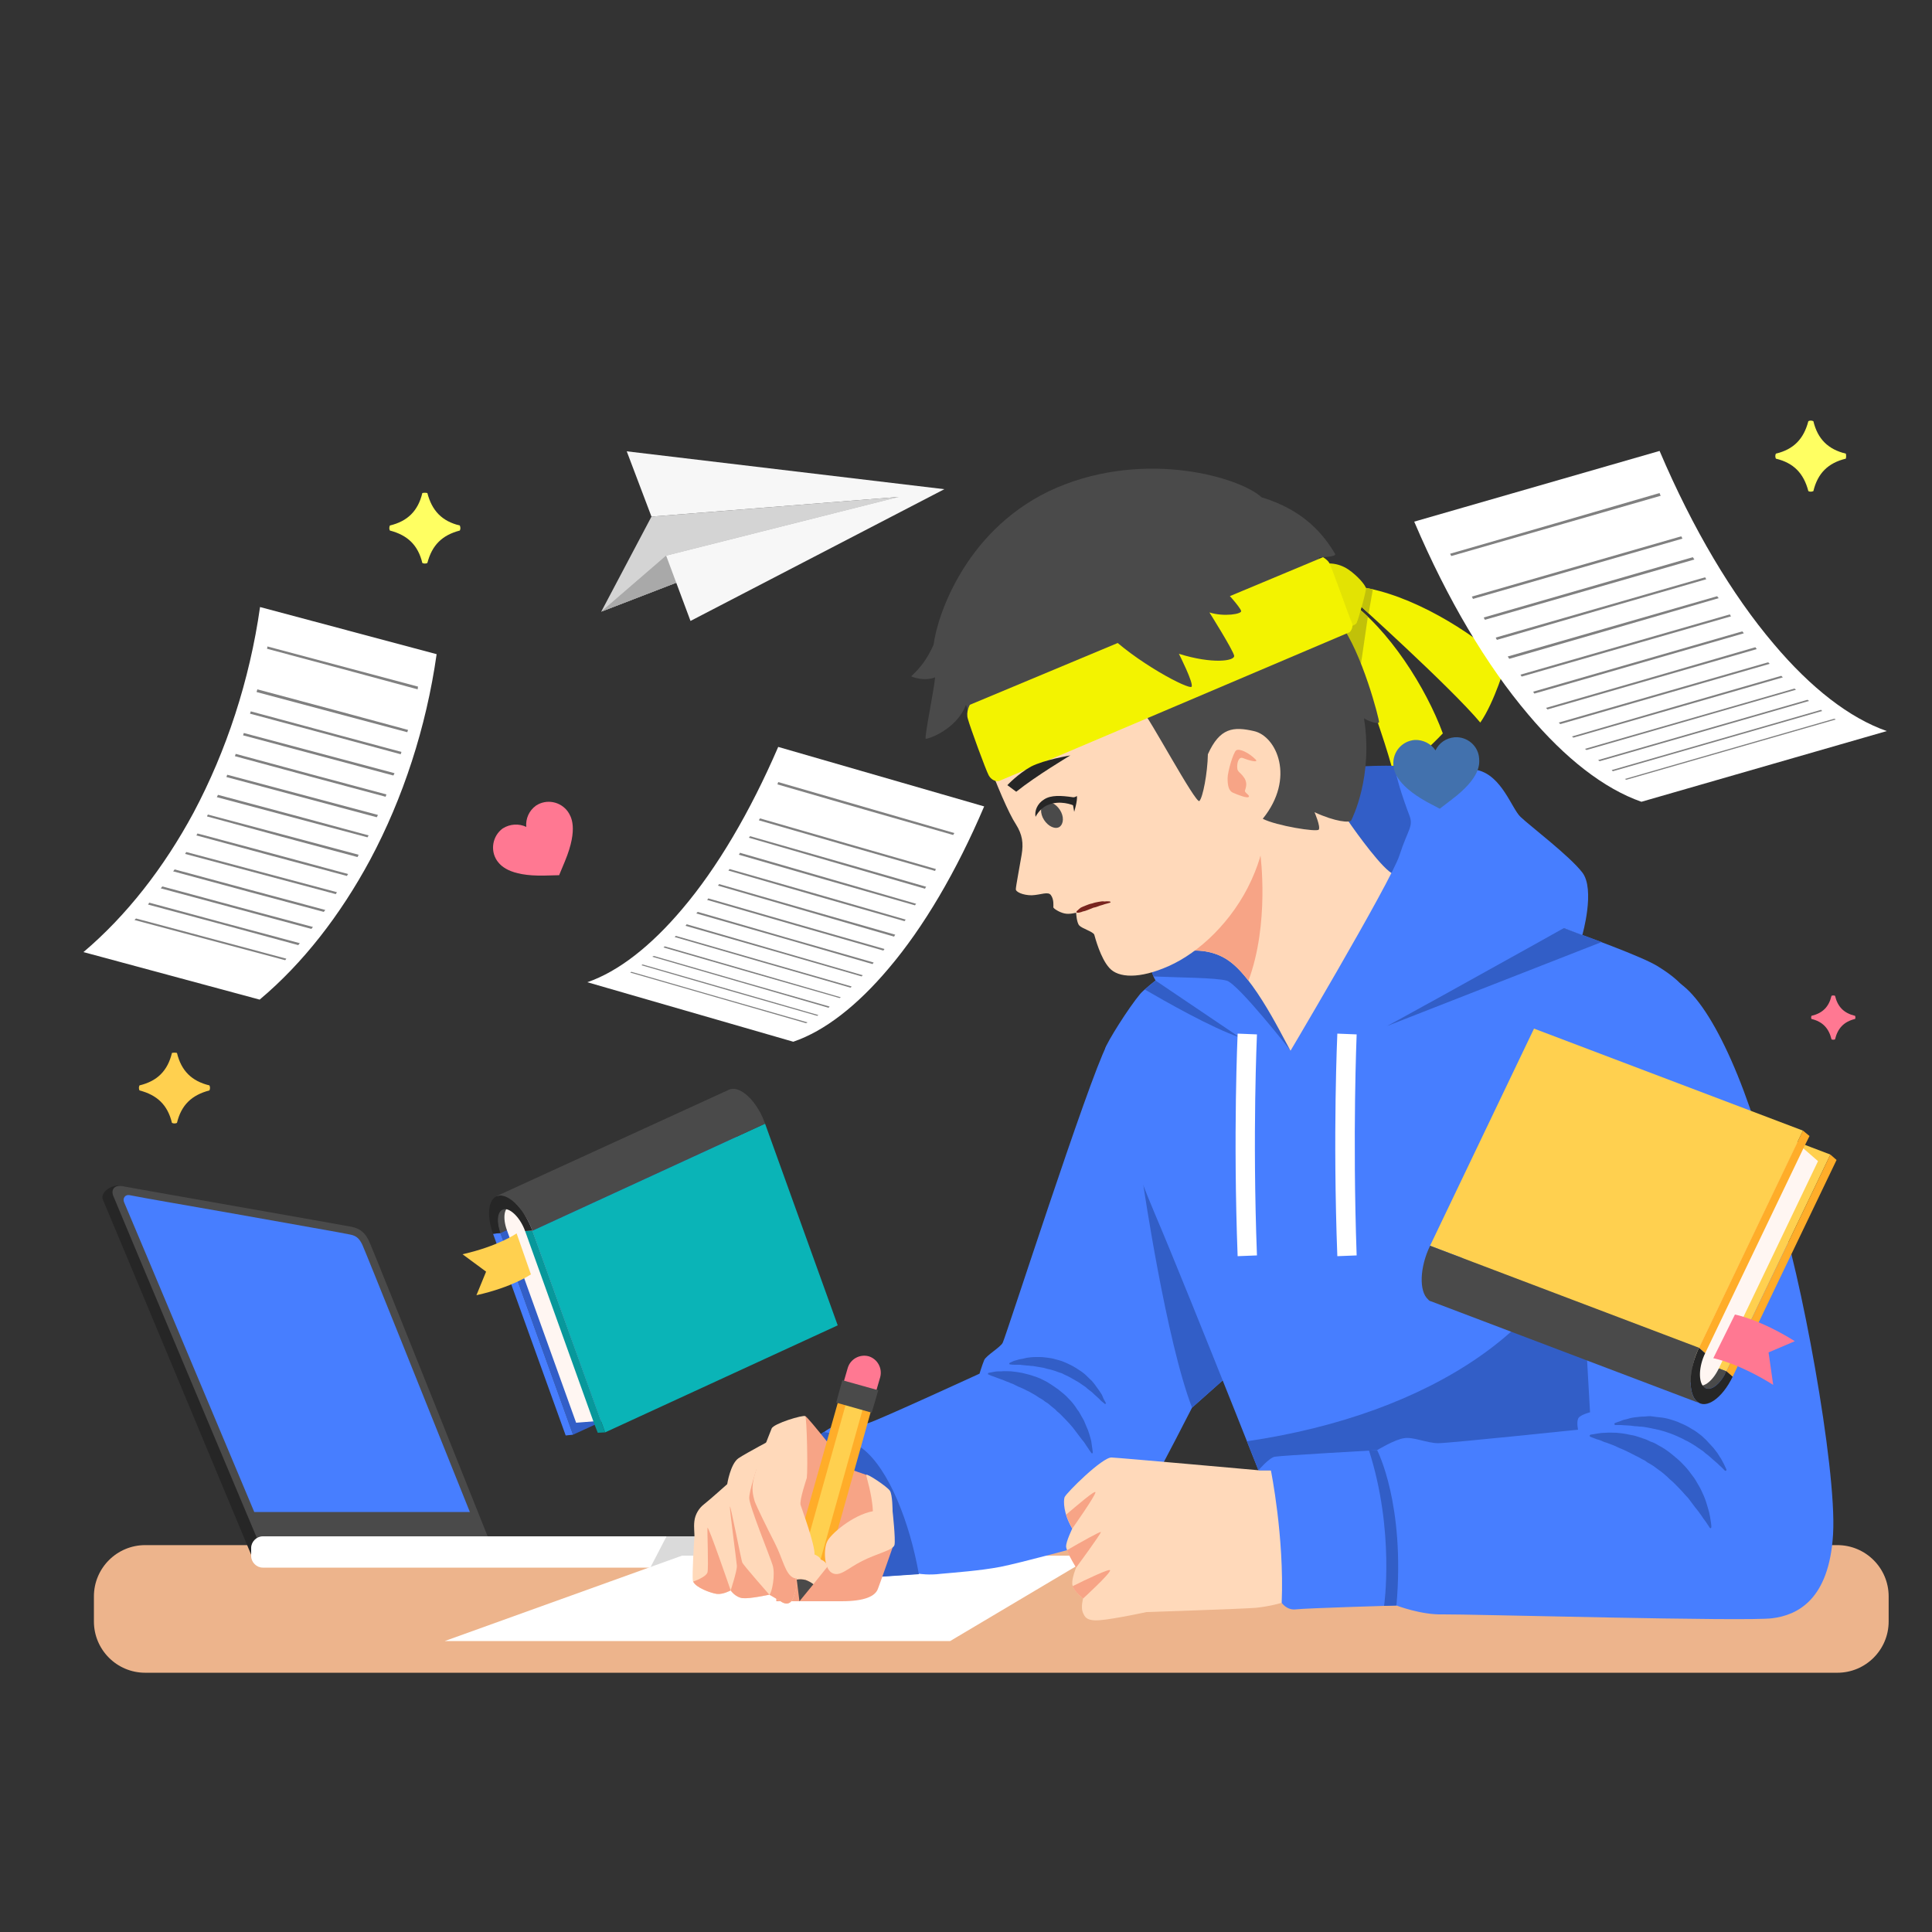 <svg width="2407" height="2407" xmlns="http://www.w3.org/2000/svg" xmlns:xlink="http://www.w3.org/1999/xlink" xml:space="preserve" overflow="hidden"><rect width="100%" height="100%" fill="#333333" stroke="none"/><g transform="translate(-1057 -34)"><path d="M1174 2022.91C1174 1987.61 1202.61 1959 1237.91 1959L3346.09 1959C3381.39 1959 3410 1987.61 3410 2022.91L3410 2054.09C3410 2089.39 3381.39 2118 3346.09 2118L1237.91 2118C1202.61 2118 1174 2089.39 1174 2054.09Z" fill="#EDB48C" fill-rule="evenodd"/><path d="M1370.39 1972.12C1370.39 1972.12 1188.9 1536.93 1185.05 1528.27 1181.68 1520.08 1195.64 1509.01 1207.2 1511.42 1218.27 1513.82 1468.12 1560.04 1479.19 1562.44 1490.74 1564.85 1497 1570.63 1501.81 1581.22 1506.63 1591.33 1658.75 1972.12 1658.75 1972.12Z" fill="#262626"/><path d="M1386.28 1972.12C1386.28 1972.12 1201.9 1533.56 1198.53 1524.9 1194.68 1516.71 1199.01 1509.49 1210.57 1511.9 1221.64 1514.3 1483.52 1560.04 1495.07 1562.44 1506.63 1564.85 1512.4 1570.63 1517.22 1581.22 1522.03 1591.33 1674.15 1972.12 1674.15 1972.12Z" fill="#4A4A4A"/><path d="M2002.47 1972.6C2002.47 1980.3 1995.73 1987.04 1988.03 1987.04L1384.35 1987.04C1376.65 1987.04 1369.91 1980.3 1369.91 1972.6L1369.91 1962.49C1369.91 1954.79 1376.65 1948.05 1384.35 1948.05L1988.03 1948.05C1995.73 1948.05 2002.47 1954.79 2002.47 1962.49Z" fill="#FFFFFF"/><path d="M1642.38 1917.72C1587.98 1781.96 1511.92 1592.29 1508.55 1585.07 1504.7 1576.89 1500.85 1573.52 1493.15 1572.07 1487.37 1570.63 1418.05 1558.59 1351.14 1546.56 1294.33 1536.45 1239.93 1527.3 1218.27 1522.97 1212.97 1522.01 1209.6 1526.82 1211.53 1531.64 1233.67 1583.63 1329.95 1813.74 1373.76 1917.72Z" fill="#477EFF"/><path d="M1988.03 1948.05 1887.41 1948.05 1867.2 1987.04 1988.03 1987.04C1995.73 1987.04 2002.47 1980.3 2002.47 1972.6L2002.47 1962.49C2002.47 1954.79 1995.73 1948.05 1988.03 1948.05Z" fill="#4A4A4A" fill-opacity="0.2"/><path d="M2751.53 765.247C2814.59 774.393 2888.73 819.645 2933.02 860.564 2933.02 860.564 2919.06 908.704 2901.24 934.218 2864.66 890.411 2744.31 782.096 2744.31 782.096Z" fill="#F3F300" fill-rule="evenodd"/><path d="M2767.41 768.135C2761.96 767.172 2756.66 766.209 2751.53 765.247L2744.31 782.096C2744.31 782.096 2751.05 788.354 2762.12 797.982Z" fill="#C1C109"/><path d="M2735.64 781.133C2787.63 817.719 2833.85 891.373 2854.55 947.697 2854.55 947.697 2820.37 984.284 2793.41 999.207 2780.41 943.846 2721.68 793.168 2721.68 793.168Z" fill="#F3F300" fill-rule="evenodd"/><path d="M2761.16 802.314C2752.97 794.612 2744.31 787.391 2735.64 781.133L2721.68 793.168C2721.68 793.168 2735.64 828.31 2751.05 871.636Z" fill="#C1C109"/><path d="M2697.61 737.807C2715.42 733.474 2728.9 736.844 2740.94 746.472 2752.97 756.1 2758.27 764.284 2758.75 766.691 2759.71 768.616 2749.6 805.203 2747.2 810.017 2744.79 814.831 2728.42 816.756 2728.42 816.756Z" fill="#E3E303"/><path d="M1611.09 2078.51 2240.76 2078.51 2419.84 1972.12 1906.67 1972.12Z" fill="#FFFFFF"/><path d="M2435.73 1336.67C2413.1 1379.51 2309.6 1701.09 2306.23 1706.86 2303.34 1712.64 2285.53 1722.75 2283.13 1728.53 2280.72 1734.3 2277.35 1745.38 2277.35 1745.38 2277.35 1745.38 2151.7 1803.14 2138.71 1807 2125.71 1811.33 2105.01 1806.03 2092.01 1812.77 2079.01 1819.51 2056.39 1840.69 2056.39 1840.69L2107.9 2001.48 2202.73 1994.74C2202.73 1994.74 2214.29 1996.67 2229.21 1994.74 2244.61 1993.3 2278.31 1990.89 2303.34 1986.08 2327.9 1981.26 2404.44 1960.56 2428.51 1953.82 2452.58 1947.56 2473.28 1917.24 2489.17 1888.35 2505.53 1859.47 2542.12 1787.74 2542.12 1787.74L2607.11 1729.97 2607.11 1336.67Z" fill="#477EFF"/><path d="M2288.42 1744.41C2288.42 1744.41 2291.31 1743.93 2296.12 1742.97 2298.53 1742.49 2301.42 1742.49 2304.79 1742.49 2308.64 1742.01 2312.49 1742.49 2316.82 1742.49 2321.16 1742.97 2325.49 1743.45 2330.3 1744.41 2332.87 1745.06 2335.44 1745.7 2338.01 1746.34 2340.57 1746.98 2343.14 1747.78 2345.71 1748.75 2348.11 1749.23 2350.52 1750.67 2353.41 1751.64 2355.98 1752.92 2358.54 1754.2 2361.11 1755.49 2365.93 1758.37 2370.74 1761.74 2375.55 1765.11 2380.37 1768.97 2384.7 1772.34 2388.55 1776.67 2392.88 1781 2396.25 1785.33 2399.14 1790.15 2401.07 1792.07 2402.03 1794.48 2403.48 1796.89 2404.76 1799.13 2406.04 1801.38 2407.33 1803.63 2409.25 1808.12 2411.02 1812.29 2412.62 1816.14 2414.07 1819.99 2415.03 1823.84 2415.99 1827.21 2416.96 1830.58 2416.96 1833.47 2417.44 1835.88 2418.4 1841.18 2418.4 1843.58 2418.4 1843.58 2418.4 1844.06 2418.4 1844.55 2417.92 1844.55 2417.6 1844.55 2417.28 1844.55 2416.96 1844.55 2416.96 1844.55 2415.03 1842.14 2412.62 1838.29 2411.18 1836.36 2409.73 1833.95 2407.81 1831.07 2405.88 1828.66 2403.48 1825.77 2401.07 1822.4 2398.66 1819.03 2396.25 1816.14 2393.37 1812.29 2390.48 1808.92 2387.59 1805.55 2384.22 1802.18 2380.85 1798.81 2377.48 1794.96 2373.63 1792.07 2372.18 1790.15 2370.26 1788.7 2368.33 1787.26 2366.41 1785.81 2364.48 1783.89 2362.56 1782.44 2360.31 1781.16 2358.22 1779.72 2356.3 1778.11 2354.37 1776.67 2351.97 1775.7 2350.04 1774.26L2347.15 1772.34 2343.78 1770.41C2341.86 1769.45 2339.93 1768 2337.52 1767.04 2333.35 1764.79 2329.18 1762.87 2325.01 1761.26 2323.08 1760.3 2321.16 1759.34 2319.23 1758.37 2317.31 1757.73 2315.38 1756.93 2313.45 1755.97 2310.08 1755 2306.71 1753.08 2303.34 1752.12 2300.46 1751.15 2298.05 1750.19 2295.64 1749.23 2290.83 1747.78 2288.42 1746.34 2288.42 1746.34 2287.94 1746.34 2287.46 1745.86 2287.94 1745.38 2287.94 1745.06 2288.1 1744.73 2288.42 1744.41Z" fill="#325EC7"/><path d="M2314.9 1731.9C2314.9 1731.9 2316.82 1730.93 2320.19 1729.49 2322.12 1728.85 2324.37 1728.21 2326.93 1727.57 2329.82 1727.08 2332.71 1726.6 2336.08 1725.64 2339.45 1725.16 2343.3 1724.68 2347.15 1724.68 2349.08 1724.68 2351 1724.68 2352.93 1724.68 2354.85 1724.68 2356.94 1724.84 2359.19 1725.16 2363.52 1725.64 2367.85 1726.12 2372.18 1727.57 2376.52 1728.53 2380.85 1729.97 2385.18 1731.9 2389.52 1733.82 2393.37 1735.75 2397.22 1738.16 2401.07 1740.56 2404.92 1742.97 2408.29 1745.86 2411.18 1748.27 2414.07 1751.64 2416.96 1754.04 2419.52 1756.93 2421.77 1759.82 2423.69 1762.71 2425.62 1765.27 2427.39 1767.84 2428.99 1770.41 2430.43 1772.34 2430.92 1774.74 2431.88 1776.67 2433.8 1780.04 2434.77 1781.96 2434.77 1781.96 2434.77 1782.44 2434.77 1782.93 2434.29 1782.93 2433.96 1783.25 2433.64 1783.25 2433.32 1782.93 2433.32 1782.93 2431.4 1781.48 2428.51 1779.07 2427.55 1777.63 2425.62 1776.19 2423.69 1774.26 2421.77 1772.66 2419.68 1770.73 2417.44 1768.48 2415.03 1766.56 2412.14 1764.63 2409.73 1762.23 2406.85 1760.3 2403.48 1757.89 2400.59 1755.97 2397.22 1754.04 2393.85 1752.12 2390.48 1750.19 2387.11 1748.27 2383.26 1746.82 2379.89 1744.9 2376.04 1743.93 2372.18 1742.01 2368.33 1741.04 2366.41 1740.4 2364.48 1739.92 2362.56 1739.6 2361.11 1739.12 2359.19 1738.64 2357.26 1738.16 2353.41 1737.51 2349.72 1736.87 2346.19 1736.23 2344.58 1735.91 2342.98 1735.75 2341.38 1735.75 2339.77 1735.43 2338.17 1735.27 2336.56 1735.27 2333.19 1734.79 2330.3 1734.79 2327.9 1734.3 2325.49 1734.3 2323.08 1734.3 2321.16 1734.3 2317.31 1734.3 2315.38 1733.82 2315.38 1733.82 2314.42 1733.82 2314.42 1733.34 2314.42 1732.86 2314.42 1732.54 2314.58 1732.22 2314.9 1731.9Z" fill="#325EC7"/><path d="M2131 1838.29C2114.64 1825.77 2098.75 1819.99 2082.86 1818.07 2070.83 1827.21 2056.39 1840.69 2056.39 1840.69L2107.9 2001.48 2201.77 1995.22C2190.7 1932.16 2164.7 1863.8 2131 1838.29Z" fill="#325EC7"/><path d="M2607.11 1510.45 2481.46 1510.45C2481.46 1510.45 2509.86 1703.98 2542.12 1787.74L2607.11 1729.97Z" fill="#325EC7"/><path d="M2060.24 1798.33C2063.61 1798.81 2113.19 1863.32 2115.6 1864.28 2118.01 1865.25 2132.45 1870.06 2136.3 1871.5 2139.67 1872.47 2155.55 1921.57 2155.55 1921.57L2169.03 1962.01C2169.03 1962.01 2154.11 2004.85 2150.74 2013.52 2147.37 2022.66 2134.37 2028.92 2105.49 2028.92 2076.61 2028.92 2024.13 2028.92 2024.13 2028.92L2024.13 1867.65Z" fill="#F7A486"/><path d="M2153.63 1749.71C2156.52 1738.64 2150.26 1727.08 2139.19 1723.71 2128.11 1720.83 2116.56 1727.08 2113.19 1738.16L2107.9 1756.45 2148.33 1768Z" fill="#FF7892"/><path d="M2087.68 1986.08 2046.28 1974.52 2107.9 1756.45 2148.82 1768Z" fill="#FFAD29"/><path d="M2077.57 1983.19 2056.39 1977.41 2117.52 1759.34 2138.71 1765.11Z" fill="#FFD04F"/><path d="M2143.04 1794 2098.75 1781.48 2106.45 1753.56 2151.22 1766.08Z" fill="#4A4A4A"/><path d="M2070.35 2007.74 2087.68 1986.08C2087.2 1979.34 2079.49 1976.93 2079.49 1976.93 2077.57 1971.15 2063.13 1966.34 2058.31 1970.67 2054.94 1969.71 2049.17 1970.19 2046.28 1974.52L2049.65 2001.96C2053.18 2001.32 2056.87 2001.48 2060.72 2002.44 2064.25 2003.73 2067.46 2005.49 2070.35 2007.74Z" fill="#FFD9BA"/><path d="M2070.35 2007.74C2067.46 2005.49 2064.25 2003.73 2060.72 2002.44 2056.87 2001.48 2053.18 2001.32 2049.65 2001.96L2053.02 2028.92Z" fill="#4A4A4A"/><path d="M2022.69 1825.29C2022.69 1825.29 1987.06 1844.06 1976.96 1850.8 1966.85 1858.02 1962.99 1883.06 1962.99 1883.06 1962.99 1883.06 1940.37 1903.28 1934.11 1908.09 1927.85 1912.9 1923.04 1920.61 1922.08 1929.27 1921.11 1937.46 1922.56 1944.68 1922.08 1949.97 1921.59 1955.27 1919.19 1995.22 1920.15 2003.41 1921.59 2011.11 1942.29 2018.81 1950 2019.77 1957.7 2020.74 1967.33 2015.44 1967.33 2015.44 1967.33 2015.44 1973.1 2024.11 1982.25 2025.07 1991.4 2026.03 2015.47 2020.74 2015.47 2020.74 2015.47 2020.74 2024.13 2025.55 2029.43 2028.92 2034.72 2032.77 2042.43 2034.7 2046.28 2022.18 2050.61 2009.18 2049.65 2002.44 2044.35 1988.48 2038.57 1974.52 2016.91 1895.57 2016.91 1895.57Z" fill="#FFD9BA"/><path d="M1938.44 1937.46C1937.96 1940.34 1939.89 1987.04 1938.44 1992.82 1937.48 1997.15 1927.85 2001.96 1920.63 2004.37 1924 2012.07 1942.78 2018.81 1950 2019.77 1957.7 2020.74 1967.33 2015.44 1967.33 2015.44 1967.33 2015.44 1939.41 1934.09 1938.44 1937.46Z" fill="#F7A486"/><path d="M1999.58 1864.28C1999.58 1864.28 1990.43 1891.24 1990.43 1900.39 1990.43 1910.02 2015.47 1971.15 2019.32 1983.19 2023.65 1995.22 2018.36 2019.77 2015.47 2020.74 2015.47 2020.74 2024.13 2025.55 2029.43 2028.92 2034.72 2032.77 2042.43 2034.7 2046.28 2022.18 2050.61 2009.18 2049.65 2002.44 2044.35 1988.48 2038.57 1974.52 2016.91 1895.57 2016.91 1895.57L2019.32 1864.28Z" fill="#F7A486"/><path d="M1966.36 1910.98C1965.88 1914.35 1974.55 1978.37 1975.03 1984.63 1975.51 1990.41 1967.33 2015.44 1967.33 2015.44 1967.33 2015.44 1973.1 2024.11 1982.25 2025.07 1991.4 2026.03 2015.47 2020.74 2015.47 2020.74 2015.47 2020.74 1983.69 1984.63 1981.77 1980.78 1980.33 1976.93 1966.85 1907.61 1966.36 1910.98Z" fill="#F7A486"/><path d="M2062.16 1875.35C2062.16 1875.35 2052.54 1903.76 2054.46 1909.05 2055.9 1913.87 2072.27 1957.67 2071.79 1970.67 2071.79 1983.67 2057.83 2003.89 2046.28 2000.04 2035.2 1995.7 2032.8 1976.93 2022.21 1956.23 2011.62 1935.53 1999.58 1910.98 1997.17 1904.24 1995.25 1897.02 1992.36 1888.35 1997.17 1871.5 2001.99 1854.17 2015.95 1819.99 2018.36 1813.74 2020.76 1807.48 2057.83 1796.41 2060.24 1798.33 2062.16 1799.78 2063.61 1863.8 2062.16 1875.35Z" fill="#FFD9BA"/><path d="M2144.48 1916.76C2118.97 1921.57 2091.53 1945.64 2087.68 1954.3 2083.34 1962.49 2082.86 1986.56 2092.97 1993.3 2103.08 1999.56 2112.71 1988 2131 1978.86 2149.78 1969.23 2170 1965.38 2171.44 1958.64 2172.89 1951.42 2169.03 1916.76 2169.03 1916.76 2169.03 1916.76 2169.03 1896.06 2165.66 1891.24 2162.78 1886.43 2136.78 1869.1 2136.3 1871.5 2135.82 1873.43 2143.52 1894.61 2144.48 1916.76Z" fill="#FFD9BA"/><path d="M2797.26 988.135C2762.12 987.172 2719.76 990.06 2675.47 997.763L2675.47 1189.36 2868.51 1189.36 2868.51 1044.46C2868.51 1044.46 2827.59 994.874 2797.26 988.135Z" fill="#325EC7"/><path d="M2635.99 1150.85C2635.99 1150.85 2492.53 1254.83 2477.61 1272.16 2462.69 1289.97 2436.21 1332.34 2433.8 1340.52 2431.88 1349.18 2449.21 1436.32 2494.94 1544.15 2540.67 1651.5 2665.84 1969.23 2665.84 1969.23L3309.95 1969.23C3309.95 1969.23 3242.56 1456.54 3207.41 1367.48 3172.27 1278.42 3159.27 1260.61 3121.72 1237.5 3083.69 1214.39 2862.25 1141.22 2849.73 1137.37 2836.74 1133.04 2698.57 1117.15 2635.99 1150.85Z" fill="#477EFF"/><path d="M2610.48 1829.62C2641.77 1907.61 2665.84 1969.23 2665.84 1969.23L3309.95 1969.23C3309.95 1969.23 3276.74 1713.6 3244.48 1532.12L3035.55 1532.12C3008.11 1683.28 2840.59 1795.92 2610.48 1829.62Z" fill="#325EC7"/><path d="M2786.67 1311.64C2786.67 1311.64 2994.63 1230.28 3052.4 1207.65 2973.45 1177.81 2858.88 1140.26 2849.73 1137.37 2836.74 1133.04 2698.57 1117.15 2635.99 1150.85 2635.99 1150.85 2513.72 1239.43 2483.39 1266.87 2507.46 1280.83 2566.19 1314.52 2601.81 1326.56Z" fill="#325EC7"/><path d="M2653.8 1361.7 2496.87 1255.79C2496.87 1255.79 2486.76 1241.35 2491.57 1221.61 2496.39 1201.39 2492.53 1180.21 2503.13 1163.85 2513.23 1147.48 2550.3 1134.96 2550.3 1134.96L2622.51 1232.69 2680.28 1345.81Z" fill="#477EFF"/><path d="M2678.84 1342.93 2622.51 1232.69 2550.3 1134.96C2550.3 1134.96 2513.23 1147.48 2503.13 1163.85 2492.53 1180.21 2496.39 1201.39 2491.57 1221.61 2488.68 1234.13 2491.57 1244.24 2493.98 1250.5 2523.34 1251.94 2572.45 1251.94 2585.44 1255.79 2599.89 1260.13 2664.88 1342.93 2664.88 1342.93Z" fill="#325EC7"/><path d="M2506.01 1225.95C2506.01 1225.95 2554.15 1204.76 2590.26 1232.69 2626.36 1260.13 2664.39 1346.3 2666.8 1345.81 2669.21 1345.33 2804.48 1234.61 2854.55 1144.11 2854.55 1144.11 2805.93 1134 2787.63 1119.56 2769.82 1105.11 2737.09 1057.46 2737.09 1057.46L2737.09 988.135 2506.01 988.135Z" fill="#FFD9BA"/><path d="M2506.01 1099.34 2506.01 1225.95C2506.01 1225.95 2554.15 1204.76 2590.26 1232.69 2597.96 1238.46 2605.18 1246.65 2612.4 1255.79 2638.88 1184.55 2627.33 1099.34 2627.33 1099.34Z" fill="#F7A486"/><path d="M2286.01 977.544C2298.05 1010.76 2313.94 1047.83 2322.6 1060.83 2330.78 1073.82 2332.23 1084.41 2329.82 1098.86 2327.41 1113.3 2322.6 1138.33 2322.6 1141.7 2322.12 1145.07 2331.27 1149.4 2342.34 1149.4 2353.89 1148.92 2363.04 1144.11 2366.41 1149.4 2370.26 1154.7 2369.3 1162.88 2369.3 1164.33 2369.3 1165.77 2376.52 1170.59 2383.26 1172.03 2389.52 1173.47 2397.7 1171.07 2397.7 1171.07 2397.7 1171.07 2398.18 1183.1 2401.55 1186.95 2404.92 1190.8 2418.88 1194.66 2420.32 1198.51 2421.29 1201.88 2428.03 1227.87 2439.1 1239.91 2450.17 1252.42 2476.65 1253.87 2513.23 1237.5 2550.3 1221.13 2592.67 1182.14 2616.25 1130.15 2639.84 1078.16 2630.22 1054.09 2630.22 1054.09 2630.22 1054.09 2729.38 997.281 2733.72 901.001 2738.05 804.721 2686.06 697.851 2563.78 672.336 2441.99 647.304 2333.67 708.923 2297.57 776.319 2261.46 843.715 2270.13 933.255 2286.01 977.544Z" fill="#FFD9BA"/><path d="M2376.52 921.702C2376.52 921.702 2479.54 921.702 2481.46 921.702 2486.76 924.109 2546.93 1036.27 2551.27 1031.94 2555.6 1027.61 2561.38 997.281 2561.86 973.693 2576.78 940.476 2593.63 939.032 2619.14 944.809 2647.55 951.067 2671.13 1003.54 2630.22 1054.09 2647.06 1062.75 2697.61 1070.94 2700.02 1067.57 2702.43 1063.71 2694.72 1045.9 2694.72 1045.9 2720.72 1057.94 2739.01 1059.38 2740.46 1056.01 2741.9 1053.12 2767.9 1001.61 2756.34 928.923 2762.12 932.774 2774.64 936.625 2775.12 933.737 2775.6 930.848 2753.94 846.122 2726.01 810.017L2700.5 728.179C2700.5 728.179 2723.13 728.179 2720.24 723.846 2706.28 700.739 2682.69 669.929 2628.77 653.562 2602.29 629.01 2485.79 593.868 2373.63 641.527 2261.94 689.667 2224.88 799.426 2220.06 837.457 2206.1 868.266 2190.7 875.969 2192.62 876.931 2194.07 877.413 2208.03 883.19 2221.99 877.894 2220.54 894.743 2208.03 954.437 2210.43 954.437 2212.84 954.918 2248.46 943.365 2260.5 912.074 2260.5 912.074 2270.61 947.216 2277.83 961.176Z" fill="#4A4A4A"/><path d="M2265.31 912.074C2265.31 912.074 2260.02 920.739 2262.91 929.885 2265.31 939.032 2285.53 994.393 2288.9 1000.17 2291.79 1005.47 2298.05 1008.35 2301.9 1006.91 2306.23 1005.47 2738.53 821.57 2738.53 821.57 2738.53 821.57 2744.31 815.794 2740.94 809.054 2737.57 802.314 2715.42 737.807 2712.53 734.437 2709.65 730.586 2705.31 728.179 2705.31 728.179Z" fill="#F3F300"/><path d="M2433.8 820.608C2470.39 858.157 2539.23 894.262 2541.64 889.448 2544.04 884.634 2525.75 848.529 2525.75 848.529 2567.15 861.527 2595.55 857.675 2594.59 850.936 2593.15 843.715 2563.78 797.019 2563.78 797.019 2582.08 802.796 2604.7 798.945 2603.26 795.093 2602.29 790.761 2582.56 768.135 2575.82 763.321Z" fill="#4A4A4A"/><path d="M2621.07 979.951C2612.88 971.767 2600.85 965.99 2597 968.879 2593.15 972.249 2586.41 995.837 2586.41 1003.54 2586.41 1011.72 2587.37 1019.43 2593.63 1021.83 2600.37 1024.72 2611.44 1029.05 2612.88 1026.65 2614.33 1024.72 2607.11 1021.35 2608.07 1018.94 2608.55 1016.54 2611.92 1010.28 2607.11 1003.06 2602.29 995.837 2598.44 995.837 2598.44 990.542 2597.96 985.246 2599.89 976.1 2605.66 978.507 2611.44 980.914 2626.36 985.246 2621.07 979.951Z" fill="#F7A486"/><path d="M2398.18 1169.62C2398.18 1169.62 2398.66 1168.66 2399.62 1168.18 2400.59 1167.22 2402.03 1165.77 2403.48 1164.81 2405.4 1163.85 2407.65 1162.88 2410.22 1161.92 2412.62 1160.96 2415.03 1159.99 2417.92 1159.51 2420.32 1158.55 2423.21 1158.07 2425.62 1157.59 2428.51 1157.11 2430.92 1156.62 2432.84 1157.11 2437.17 1156.62 2439.58 1157.11 2439.58 1157.11 2440.06 1157.11 2440.54 1157.59 2440.54 1158.07 2440.54 1158.39 2440.38 1158.55 2440.06 1158.55 2440.06 1158.55 2437.17 1159.51 2433.32 1160.48 2432.36 1160.8 2431.4 1161.12 2430.43 1161.44 2429.15 1161.76 2428.03 1162.08 2427.06 1162.4 2424.66 1163.36 2422.25 1164.33 2419.36 1164.81 2416.96 1165.77 2414.55 1166.73 2412.14 1167.7 2409.89 1168.66 2407.81 1169.3 2405.88 1169.62 2403.96 1170.59 2402.51 1170.59 2401.07 1171.07 2399.79 1171.07 2399.14 1171.07 2399.14 1171.07 2398.66 1171.07 2398.18 1171.07 2398.18 1170.1 2398.18 1169.78 2398.18 1169.62 2398.18 1169.62Z" fill="#78241E"/><path d="M2323.08 1020.39 2312.01 1012.2C2312.01 1012.2 2325.01 998.244 2341.38 989.098 2358.22 980.432 2390.48 975.137 2390.48 975.137 2390.48 975.137 2347.63 1000.65 2323.08 1020.39Z" fill="#262626"/><path d="M2377.48 1043.01C2382.78 1051.2 2382.29 1060.34 2377 1064.2 2371.7 1067.57 2363.04 1063.71 2357.74 1055.53 2352.45 1047.35 2352.93 1037.72 2358.22 1034.35 2363.52 1030.98 2372.18 1034.83 2377.48 1043.01Z" fill="#4A4A4A"/><path d="M2347.15 1051.68C2347.15 1051.68 2351.97 1041.57 2361.59 1037.24 2377.48 1030.02 2393.85 1037.24 2393.85 1037.24L2395.29 1045.42C2395.29 1045.42 2399.62 1031.46 2398.66 1025.68 2395.29 1028.09 2392.88 1027.13 2392.88 1027.13 2379.41 1025.2 2366.41 1024.24 2357.74 1030.02 2349.08 1035.31 2345.71 1044.46 2347.15 1051.68Z" fill="#262626"/><path d="M2653.8 1361.7C2653.8 1361.7 2790.04 1132.55 2800.63 1099.34 2811.22 1066.6 2818.44 1063.71 2812.67 1049.27 2806.89 1034.35 2790.04 986.209 2797.26 988.135 2804.48 990.542 2867.06 986.209 2897.87 993.43 2928.2 1000.65 2940.24 1041.09 2951.31 1051.68 2962.86 1062.75 3012.45 1100.3 3028.33 1121 3044.7 1142.18 3028.33 1198.99 3028.33 1198.99L3005.23 1190.32C3005.23 1190.32 2713.02 1354 2691.35 1361.7 2669.69 1369.88 2653.8 1361.7 2653.8 1361.7Z" fill="#477EFF"/><path d="M2598.92 1599.03C2593.15 1445.46 2598.92 1323.19 2598.92 1321.74L2622.99 1322.71C2622.99 1324.15 2617.22 1445.95 2622.99 1598.07Z" fill="#FFFFFF"/><path d="M2723.13 1599.03C2717.35 1445.46 2723.13 1323.19 2723.13 1321.74L2747.2 1322.71C2747.2 1324.15 2741.9 1445.95 2747.2 1598.07Z" fill="#FFFFFF"/><path d="M2640.32 1865.73 2624.92 1865.73C2624.92 1865.73 2453.06 1850.32 2441.99 1849.84 2430.92 1848.88 2385.18 1894.13 2383.26 1899.42 2381.81 1904.24 2381.81 1919.64 2392.88 1938.42 2392.88 1938.42 2385.18 1954.3 2385.18 1960.56 2385.18 1966.34 2397.7 1987.04 2397.7 1987.04 2397.7 1987.04 2392.4 1999.56 2392.88 2007.26 2393.37 2015.44 2406.36 2025.55 2406.36 2025.55 2406.36 2025.55 2403.48 2036.14 2405.88 2042.4 2408.29 2048.18 2410.22 2053.95 2427.55 2052.51 2445.36 2051.07 2485.31 2042.4 2485.31 2042.4 2485.31 2042.4 2603.26 2038.55 2621.55 2037.11 2640.32 2035.18 2653.8 2030.85 2653.8 2030.85L2673.06 2020.26 2673.06 1866.69Z" fill="#FFD9BA"/><path d="M2386.15 1965.38C2389.52 1973.56 2397.7 1987.04 2397.7 1987.04 2397.7 1987.04 2428.51 1945.16 2428.51 1942.75 2428.51 1941.31 2403.48 1955.27 2386.15 1965.38Z" fill="#F7A486"/><path d="M2440.06 1990.41C2440.06 1987.52 2409.73 2001.96 2393.37 2010.15 2395.77 2017.37 2406.36 2025.55 2406.36 2025.55 2406.36 2025.55 2440.06 1994.74 2440.06 1990.41Z" fill="#F7A486"/><path d="M2392.88 1938.42C2392.88 1938.42 2421.77 1897.5 2421.77 1893.17 2421.77 1889.8 2398.18 1910.02 2385.18 1921.09 2387.11 1926.38 2389.52 1932.16 2392.88 1938.42Z" fill="#F7A486"/><path d="M3150.61 1259.64C3134.24 1248.09 3093.32 1321.74 3062.03 1420.43 3030.74 1519.12 3028.33 1587.48 3029.3 1625.03 3030.26 1662.58 3037.96 1793.52 3037.96 1793.52 3037.96 1793.52 3024.48 1796.89 3023.04 1801.7 3021.11 1806.51 3023.04 1815.18 3023.04 1815.18 3023.04 1815.18 2862.25 1832.03 2848.77 1832.03 2835.29 1832.03 2817.48 1823.84 2806.41 1825.77 2794.85 1827.21 2772.71 1840.69 2772.71 1840.69 2772.71 1840.69 2652.36 1847.43 2645.14 1848.88 2637.92 1850.32 2624.92 1865.73 2624.92 1865.73L2640.32 1865.73C2640.32 1865.73 2657.17 1948.53 2653.8 2030.85 2653.8 2030.85 2660.06 2040.47 2671.62 2039.03 2682.69 2037.59 2796.78 2034.22 2796.78 2034.22 2796.78 2034.22 2828.07 2046.25 2855.03 2045.29 2882.47 2044.81 3234.85 2054.44 3265.18 2050.1 3295.51 2046.25 3335.95 2027.96 3340.76 1945.16 3345.58 1862.36 3299.36 1613.95 3271.44 1535.97 3239.19 1393.95 3190.56 1287.57 3150.61 1259.64Z" fill="#477EFF"/><path d="M2772.71 1840.69 2762.6 1841.18C2794.85 1941.79 2781.37 2034.7 2781.37 2034.7L2796.78 2034.22C2807.85 1907.61 2772.71 1840.69 2772.71 1840.69Z" fill="#325EC7"/><path d="M3038.44 1821.44C3038.44 1821.44 3041.81 1820.96 3047.11 1819.99 3050 1819.51 3053.37 1819.03 3057.7 1819.03 3061.55 1818.55 3066.36 1819.03 3071.18 1819.03 3075.99 1819.51 3081.29 1819.99 3087.06 1821.44 3089.95 1821.92 3092.84 1822.4 3095.73 1823.36 3098.62 1824.33 3101.51 1825.29 3104.39 1826.25 3107.76 1827.21 3110.65 1828.66 3113.54 1830.1 3116.75 1831.07 3119.8 1832.51 3122.69 1834.44 3128.46 1837.32 3134.24 1841.18 3139.54 1845.51 3144.83 1849.84 3150.13 1854.17 3154.46 1858.99 3159.27 1863.8 3163.12 1869.1 3166.98 1874.39 3168.9 1876.8 3170.35 1879.69 3171.79 1882.09 3173.39 1884.66 3174.84 1887.23 3176.12 1889.8 3178.69 1894.93 3180.78 1899.91 3182.38 1904.72 3183.82 1909.53 3185.27 1913.87 3186.23 1917.72 3187.19 1921.57 3187.68 1924.94 3188.16 1927.83 3189.12 1933.6 3189.12 1936.49 3189.12 1936.49 3189.12 1936.97 3188.64 1937.94 3188.16 1937.94 3187.84 1937.94 3187.52 1937.78 3187.19 1937.46 3187.19 1937.46 3185.27 1934.57 3182.38 1930.23 3180.46 1927.83 3178.53 1924.94 3176.6 1922.05 3174.2 1918.68 3171.79 1915.31 3168.9 1911.94 3166.01 1908.09 3163.12 1904.24 3160.24 1900.39 3156.39 1896.54 3153.02 1892.2 3149.16 1888.35 3145.31 1884.5 3141.46 1880.17 3137.13 1876.8 3135.2 1874.87 3133.28 1872.95 3130.87 1871.02 3128.46 1869.1 3126.54 1867.17 3124.13 1865.73 3121.88 1864.12 3119.48 1862.36 3116.91 1860.43 3114.98 1858.99 3112.1 1857.54 3109.69 1856.1L3106.32 1853.69 3102.47 1851.77C3100.06 1850.32 3097.65 1848.88 3095.25 1847.92 3090.43 1845.35 3085.62 1842.94 3080.81 1840.69 3078.56 1839.73 3076.31 1838.77 3074.07 1837.81 3071.82 1836.84 3069.73 1835.88 3067.81 1834.92 3063.48 1833.47 3059.62 1831.55 3055.77 1830.58 3052.4 1829.14 3049.51 1827.7 3046.63 1827.21 3041.33 1825.29 3037.96 1823.84 3037.96 1823.84 3037.48 1823.36 3037.48 1822.88 3037.48 1822.4 3037.8 1822.08 3038.12 1821.76 3038.44 1821.44Z" fill="#325EC7"/><path d="M3068.77 1807C3068.77 1807 3071.18 1806.03 3075.51 1804.59 3077.44 1803.63 3080.32 1802.66 3083.21 1802.18 3086.1 1801.22 3089.95 1800.26 3093.8 1799.78 3097.65 1799.29 3101.51 1798.81 3106.32 1798.81 3108.57 1798.49 3110.81 1798.33 3113.06 1798.33 3115.63 1798.65 3118.03 1798.97 3120.28 1799.29 3125.09 1799.78 3130.39 1800.26 3135.69 1801.7 3140.5 1803.14 3145.79 1804.59 3150.61 1807 3155.42 1808.92 3160.24 1811.33 3164.57 1814.22 3169.38 1816.62 3173.23 1819.99 3177.09 1822.88 3180.94 1826.25 3184.31 1829.62 3187.19 1832.99 3190.4 1836.2 3193.13 1839.41 3195.38 1842.62 3197.79 1845.51 3199.23 1848.88 3201.16 1851.28 3202.6 1854.17 3204.04 1856.58 3205.01 1858.51 3206.93 1862.84 3207.9 1864.76 3207.9 1864.76 3207.9 1865.25 3207.9 1866.21 3207.41 1866.21 3206.77 1866.53 3206.29 1866.53 3205.97 1866.21 3205.97 1866.21 3204.04 1864.28 3201.16 1861.39 3199.23 1859.95 3197.79 1858.02 3195.38 1856.1 3192.97 1854.17 3190.56 1851.77 3187.68 1849.36 3185.27 1846.95 3181.9 1845.03 3179.01 1842.14 3175.64 1839.73 3171.79 1837.32 3168.42 1834.92 3164.57 1832.51 3160.72 1830.1 3156.39 1828.18 3152.53 1825.77 3148.2 1824.33 3144.35 1822.4 3140.02 1820.48 3135.69 1819.03 3131.35 1817.59 3129.11 1816.95 3126.86 1816.3 3124.61 1815.66 3122.21 1815.18 3120.28 1814.7 3117.87 1814.22 3113.7 1813.25 3109.53 1812.45 3105.36 1811.81 3103.43 1811.49 3101.51 1811.33 3099.58 1811.33 3097.65 1811.01 3095.73 1810.85 3093.8 1810.85 3090.43 1810.37 3087.06 1809.88 3084.18 1809.88 3081.29 1809.88 3078.4 1809.4 3076.47 1809.4 3072.14 1809.4 3069.25 1809.4 3069.25 1809.4 3068.77 1809.4 3068.29 1808.44 3068.29 1807.96 3068.29 1807.64 3068.45 1807.32 3068.77 1807Z" fill="#325EC7"/><path d="M3215.6 1749.23 2880.54 1622.14 2872.84 1615.4 3207.9 1742.49Z" fill="#604249"/><path d="M3207.9 1742.49 2872.84 1615.4 3002.34 1344.85 3337.39 1472.42Z" fill="#FFD04F"/><path d="M3337.39 1472.42 3345.09 1479.16 3215.6 1749.23 3207.9 1742.49Z" fill="#FFAD29"/><path d="M3182.38 1763.67C3070.7 1721.31 2959.01 1678.78 2847.33 1636.1 2854.55 1638.99 2865.62 1630.8 2872.84 1615.4L3207.9 1742.49C3200.67 1757.89 3189.6 1766.56 3182.38 1763.67Z" fill="#4A4A4A"/><path d="M3295.99 1457.98 3321.99 1480.61 3198.27 1739.12C3190.08 1755.97 3177.57 1764.63 3170.35 1758.37 3163.12 1752.12 3164.09 1733.34 3172.27 1716.01Z" fill="#FFF6F2"/><path d="M3173.72 1713.12 2838.66 1586.03 2968.16 1315.49 3303.21 1442.58Z" fill="#FFD04F"/><path d="M3303.21 1442.58 3311.4 1449.32 3305.14 1461.83 3181.42 1719.86 3173.72 1713.12Z" fill="#FFAD29"/><path d="M3173.72 1713.12 3181.42 1719.86C3173.23 1736.71 3172.75 1755.97 3179.97 1762.23 3187.19 1768.48 3199.71 1759.82 3207.9 1742.49L3215.6 1749.23C3202.6 1776.19 3182.38 1790.15 3171.31 1780.04 3159.75 1770.41 3160.72 1740.08 3173.72 1713.12Z" fill="#262626"/><path d="M3175.16 1782.44C3063.48 1740.08 2951.79 1697.72 2840.11 1655.35 2838.5 1655.03 2837.22 1654.23 2836.25 1652.95 2824.7 1642.84 2825.66 1612.99 2838.66 1586.03L3173.72 1713.12C3160.72 1740.08 3159.75 1770.41 3171.31 1780.04 3172.27 1781.32 3173.56 1782.12 3175.16 1782.44Z" fill="#4A4A4A"/><path d="M3293.1 1704.94C3249.3 1677.5 3218.49 1671.72 3218.49 1671.72L3191.53 1726.12C3191.53 1726.12 3222.34 1731.9 3266.14 1759.34L3260.37 1718.9Z" fill="#FF7892"/><path d="M1671.27 1571.11 1961.07 1437.76 1970.22 1437.28 1680.41 1570.15Z" fill="#604249"/><path d="M1680.41 1570.15 1970.22 1437.28 2060.72 1688.57 1770.92 1821.44Z" fill="#325EC7"/><path d="M1770.92 1821.44 1761.77 1822.4 1671.27 1571.11 1680.41 1570.15Z" fill="#477EFF"/><path d="M1682.82 1541.26C1779.42 1496.65 1876.18 1452.2 1973.1 1407.92 1966.36 1410.8 1965.4 1422.84 1970.22 1437.28L1680.41 1570.15C1675.12 1556.19 1676.56 1544.15 1682.82 1541.26Z" fill="#4A4A4A"/><path d="M1805.58 1804.11 1774.77 1806.51 1688.6 1566.78C1682.82 1550.89 1685.23 1537.41 1693.41 1536.93 1702.08 1535.97 1713.63 1548.48 1719.41 1564.37Z" fill="#FFF6F2"/><path d="M1720.37 1567.26 2010.17 1433.91 2100.68 1685.2 1810.87 1818.55Z" fill="#0AB4B7" fill-rule="evenodd"/><path d="M1810.87 1818.55 1801.73 1819.03 1797.39 1807.96 1711.22 1567.74 1720.37 1567.26Z" fill="#07989B"/><path d="M1720.37 1567.26 1711.22 1567.74C1705.45 1551.85 1693.89 1539.82 1685.23 1540.3 1677.04 1541.26 1674.64 1554.26 1680.41 1570.15L1671.27 1571.11C1662.12 1546.08 1665.97 1524.41 1679.45 1523.45 1692.93 1522.49 1711.22 1542.23 1720.37 1567.26Z" fill="#262626"/><path d="M1675.12 1524.41C1772.04 1480.13 1868.8 1435.84 1965.4 1391.55 1966.69 1390.91 1967.97 1390.59 1969.25 1390.59 1982.73 1389.14 2001.51 1408.88 2010.17 1433.91L1720.37 1567.26C1711.22 1542.23 1692.93 1522.49 1679.45 1523.45 1677.85 1523.77 1676.4 1524.09 1675.12 1524.41Z" fill="#4A4A4A"/><path d="M1650.57 1647.65C1695.82 1637.54 1718.44 1621.66 1718.44 1621.66L1700.63 1570.63C1700.63 1570.63 1678.01 1586.51 1633.24 1596.62L1662.6 1618.29Z" fill="#FFD04F"/><path d="M2818.92 683.89 3124.61 595.794C3166.01 693.037 3215.12 775.356 3266.63 836.012 3312.84 890.892 3360.98 928.441 3407.68 944.809L3101.99 1032.9C3055.29 1016.54 3007.15 978.988 2960.94 924.109 2909.43 863.452 2860.32 781.133 2818.92 683.89Z" fill="#FFFFFF"/><path d="M3124.61 648.266C3037.64 673.62 2950.67 698.813 2863.69 723.846 2864.02 724.809 2864.5 725.772 2865.14 726.735 2952.11 701.702 3039.08 676.669 3126.06 651.636 3125.42 650.673 3124.93 649.55 3124.61 648.266Z" fill="#808080"/><path d="M3151.57 702.183C3064.6 727.216 2977.63 752.249 2890.65 777.282 2891.29 778.244 2891.78 779.207 2892.1 780.17 2979.07 755.137 3066.04 730.104 3153.02 705.072 3152.69 704.109 3152.21 703.146 3151.57 702.183Z" fill="#808080"/><path d="M3166.01 728.179C3079.04 753.212 2992.23 778.244 2905.58 803.277 2905.9 804.24 2906.38 805.203 2907.02 806.166 2993.99 781.133 3080.97 756.1 3167.94 731.067 3167.3 730.104 3166.66 729.142 3166.01 728.179Z" fill="#808080"/><path d="M3181.42 753.212C3094.45 778.244 3007.47 803.277 2920.5 828.31 2920.82 829.273 2921.3 830.236 2921.94 831.198 3008.92 805.845 3095.89 780.651 3182.86 755.619 3182.22 754.977 3181.74 754.174 3181.42 753.212Z" fill="#808080"/><path d="M3196.34 776.8C3109.37 801.833 3022.4 826.866 2935.42 851.899 2936.06 852.861 2936.71 853.824 2937.35 854.787 3024.32 829.754 3111.29 804.561 3198.27 779.207 3197.63 778.565 3196.98 777.763 3196.34 776.8Z" fill="#808080"/><path d="M3212.23 799.426C3125.25 824.459 3038.28 849.492 2951.31 874.524 2951.95 875.487 2952.43 876.289 2952.75 876.931 3039.73 851.899 3126.7 826.866 3213.67 801.833 3213.03 801.191 3212.55 800.389 3212.23 799.426Z" fill="#808080"/><path d="M3227.63 820.608C3140.98 845.64 3054.17 870.673 2967.19 895.706 2967.52 896.669 2968 897.471 2968.64 898.113 3055.61 873.08 3142.59 848.047 3229.56 823.015 3228.92 822.052 3228.27 821.25 3227.63 820.608Z" fill="#808080"/><path d="M3244 840.345C3157.03 865.699 3070.05 890.892 2983.08 915.925 2983.4 916.246 2983.88 916.727 2984.53 917.369 2984.53 917.69 2984.69 917.85 2985.01 917.85 3071.66 892.818 3158.47 867.785 3245.44 842.752 3245.44 842.431 3245.44 842.271 3245.44 842.271 3244.8 841.629 3244.32 840.987 3244 840.345Z" fill="#808080"/><path d="M3259.89 859.12C3172.91 884.152 3085.94 909.185 2998.97 934.218 2999.61 934.86 3000.25 935.502 3000.89 936.144 3087.87 911.111 3174.84 886.078 3261.81 861.045 3261.17 860.403 3260.53 859.761 3259.89 859.12Z" fill="#808080"/><path d="M3276.25 875.969C3189.28 901.001 3102.31 926.195 3015.33 951.548 3015.98 951.869 3016.62 952.351 3017.26 952.993 3104.23 927.96 3191.21 902.927 3278.18 877.894 3277.54 877.252 3276.9 876.61 3276.25 875.969Z" fill="#808080"/><path d="M3292.62 891.855C3205.65 916.888 3118.68 941.92 3031.7 966.953 3032.34 967.595 3032.99 968.076 3033.63 968.397 3120.6 943.365 3207.57 918.332 3294.55 893.299 3293.91 892.657 3293.26 892.176 3292.62 891.855Z" fill="#808080"/><path d="M3308.99 905.815C3222.02 930.848 3135.04 955.881 3048.07 980.914 3048.71 981.556 3049.35 982.037 3050 982.358 3136.97 957.325 3223.94 932.292 3310.91 907.26 3310.27 906.939 3309.63 906.457 3308.99 905.815Z" fill="#808080"/><path d="M3325.84 918.332 3064.92 993.43C3065.56 994.072 3066.04 994.553 3066.36 994.874 3153.34 969.842 3240.31 944.809 3327.28 919.776 3326.64 919.455 3326.16 918.974 3325.84 918.332Z" fill="#808080"/><path d="M3342.21 929.404C3255.23 954.437 3168.26 979.47 3081.29 1004.5 3081.93 1004.82 3082.57 1005.14 3083.21 1005.47L3344.13 930.367C3343.49 930.046 3342.85 929.725 3342.21 929.404Z" fill="#808080"/><path d="M2283.13 1038.68 2026.54 964.546C1991.4 1045.9 1950.48 1115.22 1907.15 1166.25 1868.16 1212.47 1827.72 1244.24 1788.73 1257.72L2045.31 1331.85C2084.79 1318.38 2125.23 1286.6 2164.22 1240.39 2207.55 1189.36 2248.46 1120.04 2283.13 1038.68Z" fill="#FFFFFF"/><path d="M2026.54 1008.35C2099.71 1029.54 2172.89 1050.72 2246.06 1071.9 2245.42 1072.54 2244.93 1073.34 2244.61 1074.31 2171.44 1053.44 2098.43 1032.42 2025.58 1011.24 2025.9 1010.28 2026.22 1009.32 2026.54 1008.35Z" fill="#808080"/><path d="M2003.91 1053.61C2077.09 1074.79 2150.1 1095.81 2222.95 1116.67 2222.63 1117.63 2222.31 1118.43 2221.99 1119.08 2148.82 1098.21 2075.64 1077.19 2002.47 1056.01 2002.79 1055.05 2003.27 1054.25 2003.91 1053.61Z" fill="#808080"/><path d="M1991.4 1075.75C2064.57 1096.61 2137.74 1117.63 2210.92 1138.81 2210.27 1139.45 2209.79 1140.26 2209.47 1141.22 2136.3 1120.04 2063.13 1098.86 1989.95 1077.68 1990.59 1077.03 1991.08 1076.39 1991.4 1075.75Z" fill="#808080"/><path d="M1978.88 1096.45C2052.05 1117.63 2125.23 1138.81 2198.4 1159.99 2197.76 1160.64 2197.28 1161.28 2196.96 1161.92 2123.78 1141.06 2050.61 1120.04 1977.44 1098.86 1978.08 1098.21 1978.56 1097.41 1978.88 1096.45Z" fill="#808080"/><path d="M1965.88 1116.67C2039.06 1137.53 2112.23 1158.55 2185.4 1179.73 2184.76 1180.37 2184.28 1181.02 2183.96 1181.66 2110.78 1160.8 2037.61 1139.78 1964.44 1118.59 1965.08 1117.95 1965.56 1117.31 1965.88 1116.67Z" fill="#808080"/><path d="M1952.89 1135.44C2026.06 1156.62 2099.23 1177.65 2172.4 1198.51 2171.76 1199.15 2171.28 1199.95 2170.96 1200.91 2097.79 1179.73 2024.61 1158.55 1951.44 1137.37 1952.08 1136.73 1952.56 1136.08 1952.89 1135.44Z" fill="#808080"/><path d="M1939.41 1153.25C2012.58 1174.44 2085.75 1195.46 2158.92 1216.32 2158.6 1216.96 2158.12 1217.6 2157.48 1218.24 2084.31 1197.38 2011.13 1176.36 1937.96 1155.18 1938.6 1154.54 1939.09 1153.9 1939.41 1153.25Z" fill="#808080"/><path d="M1926.41 1170.1C1999.26 1191.29 2072.27 1212.31 2145.45 1233.17 2145.12 1233.81 2144.8 1234.29 2144.48 1234.61 2144.16 1234.93 2144 1235.09 2144 1235.09 2070.83 1213.91 1997.66 1192.89 1924.48 1172.03 1924.8 1171.71 1924.96 1171.55 1924.96 1171.55 1925.29 1170.91 1925.77 1170.42 1926.41 1170.1Z" fill="#808080"/><path d="M1912.45 1185.51C1985.62 1206.69 2058.79 1227.87 2131.97 1249.05 2131.32 1249.37 2130.84 1249.86 2130.52 1250.5 2057.35 1229.32 1984.18 1208.3 1911 1187.43 1911.65 1186.79 1912.13 1186.15 1912.45 1185.51Z" fill="#808080"/><path d="M1898.97 1199.95C1972.14 1221.13 2045.15 1242.15 2118.01 1263.01 2117.68 1263.66 2117.2 1264.14 2116.56 1264.46 2043.71 1243.6 1970.7 1222.58 1897.52 1201.39 1897.85 1201.07 1898.33 1200.59 1898.97 1199.95Z" fill="#808080"/><path d="M1885.01 1212.95C1958.18 1234.13 2031.35 1255.31 2104.53 1276.49 2103.88 1276.81 2103.4 1277.14 2103.08 1277.46 2029.91 1256.6 1956.74 1235.57 1883.56 1214.39 1884.21 1214.07 1884.69 1213.59 1885.01 1212.95Z" fill="#808080"/><path d="M1871.53 1224.98C1944.38 1246.17 2017.39 1267.19 2090.57 1288.05 2090.24 1288.69 2089.76 1289.17 2089.12 1289.49 2015.95 1268.31 1942.78 1247.13 1869.6 1225.95 1870.24 1225.63 1870.89 1225.3 1871.53 1224.98Z" fill="#808080"/><path d="M1857.57 1235.57 2076.61 1298.64C2076.28 1298.96 2075.8 1299.28 2075.16 1299.6 2001.99 1278.74 1928.98 1257.72 1856.12 1236.54 1856.44 1236.22 1856.93 1235.9 1857.57 1235.57Z" fill="#808080"/><path d="M1843.61 1244.72C1916.78 1265.9 1989.95 1286.92 2063.13 1307.78 2062.48 1308.11 2061.84 1308.43 2061.2 1308.75L1842.16 1245.68C1842.48 1245.36 1842.97 1245.04 1843.61 1244.72Z" fill="#808080"/><path d="M1380.98 790.279 1600.98 849.01C1587.98 940.476 1559.1 1028.57 1518.18 1105.11 1481.11 1173.96 1434.42 1234.13 1380.5 1279.38L1160.98 1220.17C1214.42 1174.92 1261.11 1115.22 1298.18 1046.38 1339.1 969.36 1367.98 881.745 1380.98 790.279Z" fill="#FFFFFF"/><path d="M1577.87 889.448C1515.29 872.759 1452.71 856.071 1390.13 839.382 1390.13 840.345 1389.97 841.308 1389.65 842.271 1452.23 858.959 1514.81 875.808 1577.39 892.818 1577.39 891.534 1577.55 890.411 1577.87 889.448Z" fill="#808080"/><path d="M1565.36 943.365C1502.78 926.355 1440.19 909.506 1377.61 892.818 1377.29 893.78 1376.97 894.904 1376.65 896.187 1439.23 912.876 1501.81 929.565 1564.4 946.253 1564.72 945.29 1565.04 944.327 1565.36 943.365Z" fill="#808080"/><path d="M1557.17 970.804C1486.89 952.03 1373.28 921.22 1369.43 920.257 1369.11 921.22 1368.79 922.183 1368.47 923.146 1431.05 939.834 1493.63 956.683 1556.21 973.693 1556.53 972.73 1556.85 971.767 1557.17 970.804Z" fill="#808080"/><path d="M1548.51 997.281C1485.93 980.593 1423.35 963.904 1360.76 947.216 1360.44 948.179 1360.12 949.141 1359.8 950.104 1422.38 966.793 1484.8 983.481 1547.07 1000.17 1547.71 999.207 1548.19 998.244 1548.51 997.281Z" fill="#808080"/><path d="M1538.4 1023.76C1475.82 1007.07 1413.24 990.221 1350.65 973.211 1350.33 974.174 1350.01 975.137 1349.69 976.1 1412.27 993.109 1474.86 1009.96 1537.44 1026.65 1537.76 1025.68 1538.08 1024.72 1538.4 1023.76Z" fill="#808080"/><path d="M1527.81 1049.27C1465.23 1032.58 1402.65 1015.9 1340.06 999.207 1339.74 1000.17 1339.42 1001.13 1339.1 1002.1 1401.68 1018.78 1464.1 1035.47 1526.36 1052.16 1527.01 1051.2 1527.49 1050.24 1527.81 1049.27Z" fill="#808080"/><path d="M1516.26 1074.79C1453.67 1057.78 1391.09 1040.93 1328.51 1024.24 1328.19 1025.2 1327.71 1026.17 1327.07 1027.13 1389.65 1043.82 1452.23 1060.51 1514.81 1077.19 1515.45 1076.23 1515.93 1075.43 1516.26 1074.79Z" fill="#808080"/><path d="M1503.74 1098.86C1441.16 1082.17 1378.58 1065.48 1315.99 1048.79 1315.67 1049.43 1315.35 1050.07 1315.03 1050.72 1315.03 1051.04 1315.03 1051.2 1315.03 1051.2 1377.29 1068.21 1439.71 1085.06 1502.29 1101.75 1502.62 1101.42 1502.78 1101.26 1502.78 1101.26 1503.1 1100.62 1503.42 1099.82 1503.74 1098.86Z" fill="#808080"/><path d="M1490.74 1122.93C1428.16 1105.92 1365.58 1089.07 1303 1072.38 1302.67 1073.34 1302.19 1074.14 1301.55 1074.79 1364.13 1091.8 1426.72 1108.65 1489.3 1125.33 1489.62 1124.37 1490.1 1123.57 1490.74 1122.93Z" fill="#808080"/><path d="M1476.78 1145.55C1414.2 1128.86 1351.62 1112.18 1289.03 1095.49 1288.71 1096.13 1288.23 1096.93 1287.59 1097.89 1350.17 1114.58 1412.75 1131.27 1475.34 1147.96 1475.66 1147.32 1476.14 1146.52 1476.78 1145.55Z" fill="#808080"/><path d="M1462.34 1167.7C1399.76 1151.01 1337.17 1134.16 1274.59 1117.15 1273.95 1118.11 1273.31 1118.92 1272.67 1119.56 1335.25 1136.57 1397.83 1153.42 1460.41 1170.1 1461.06 1169.14 1461.7 1168.34 1462.34 1167.7Z" fill="#808080"/><path d="M1446.93 1188.88C1384.35 1172.19 1321.77 1155.34 1259.19 1138.33 1258.55 1139.29 1257.9 1140.1 1257.26 1140.74L1445.01 1191.29C1445.65 1190.32 1446.29 1189.52 1446.93 1188.88Z" fill="#808080"/><path d="M1430.57 1209.1C1367.98 1192.41 1305.4 1175.56 1242.82 1158.55 1242.5 1159.51 1242.02 1160.32 1241.38 1160.96 1303.96 1177.65 1366.38 1194.49 1428.64 1211.5 1429.28 1210.54 1429.92 1209.74 1430.57 1209.1Z" fill="#808080"/><path d="M1413.72 1228.35C1343.91 1209.58 1229.82 1179.25 1226.45 1178.29 1225.81 1178.93 1225.17 1179.57 1224.53 1180.21 1287.11 1196.9 1349.69 1213.59 1412.27 1230.28 1412.92 1229.64 1413.4 1229 1413.72 1228.35Z" fill="#808080"/><path d="M1868.64 677.632 1806.06 796.056 2176.74 653.08Z" fill="#D4D4D4"/><path d="M1886.93 726.253 1806.06 796.056 2176.74 653.08Z" fill="#A5A5A5"/><path d="M1886.93 726.253 1806.06 796.056 2176.74 653.08Z" fill="#ACACAC" fill-opacity="0.6"/><path d="M1868.64 677.632 2176.74 653.08 1886.93 726.253 1917.26 807.61 2233.54 643.452 1837.83 596.275Z" fill="#F7F7F7"/><path d="M1317.92 1392.51C1318.88 1390.59 1318.88 1388.18 1317.92 1386.25 1295.77 1380.96 1282.78 1367.96 1277.48 1345.81 1275.56 1345.33 1273.15 1345.33 1271.22 1345.81 1265.93 1367.96 1252.93 1380.96 1230.79 1386.25 1229.82 1388.18 1229.82 1390.59 1230.79 1392.51 1252.93 1398.29 1265.93 1410.8 1271.22 1432.95 1273.15 1433.91 1275.56 1433.91 1277.48 1432.95 1282.78 1410.8 1295.77 1398.29 1317.92 1392.51Z" fill="#FFD04F"/><path d="M1629.87 694.962C1630.83 693.037 1630.83 691.111 1629.87 688.704 1607.72 683.409 1595.21 670.411 1589.43 648.266 1587.5 647.785 1585.1 647.785 1583.17 648.266 1577.87 670.411 1564.88 683.409 1542.73 688.704 1541.77 691.111 1541.77 693.037 1542.73 694.962 1564.88 700.739 1577.87 713.255 1583.17 735.4 1585.1 736.363 1587.5 736.363 1589.43 735.4 1595.21 713.255 1607.72 700.739 1629.87 694.962Z" fill="#FFFF62"/><path d="M3356.65 605.422C3357.13 603.496 3357.13 601.089 3356.65 599.164 3334.5 593.868 3321.51 580.87 3316.21 558.726 3313.8 557.763 3311.88 557.763 3309.95 558.726 3304.18 580.87 3291.66 593.868 3269.51 599.164 3268.55 601.089 3268.55 603.496 3269.51 605.422 3291.66 610.717 3304.18 623.715 3309.95 645.859 3311.88 646.822 3313.8 646.822 3316.21 645.859 3321.51 623.715 3334.5 610.717 3356.65 605.422Z" fill="#FFFF62"/><path d="M3368.2 1303.45C3368.68 1302.49 3368.68 1301.04 3368.2 1299.6 3354.24 1296.23 3346.54 1288.53 3343.17 1274.57 3341.72 1274.09 3340.28 1274.09 3338.84 1274.57 3335.47 1288.53 3327.76 1296.23 3313.8 1299.6 3313.32 1301.04 3313.32 1302.49 3313.8 1303.45 3327.76 1306.82 3335.47 1315.01 3338.84 1328.97 3340.28 1329.45 3341.72 1329.45 3343.17 1328.97 3346.54 1315.01 3354.24 1306.82 3368.2 1303.45Z" fill="#FF7892"/><path d="M2869.47 952.511C2858.4 953.474 2849.73 959.732 2845.4 968.879 2840.11 960.695 2830 955.4 2819.41 955.881 2803.52 957.325 2791.97 970.804 2792.93 986.691 2793.41 992.949 2794.85 1010.76 2834.33 1032.9L2850.7 1041.57 2865.14 1030.5C2901.72 1003.06 2900.28 985.728 2899.8 978.988 2898.84 963.102 2884.88 951.548 2869.47 952.511Z" fill="#4271AD"/><path d="M1724.7 1037.72C1716.04 1043.98 1711.7 1054.09 1712.67 1064.2 1703.52 1059.86 1692.45 1060.34 1683.3 1066.12 1670.78 1075.27 1667.42 1093.08 1676.08 1106.08 1679.93 1111.37 1690.04 1125.82 1735.29 1124.85L1753.59 1124.37 1760.81 1107.04C1778.14 1065.16 1768.03 1050.72 1764.66 1045.42 1755.51 1032.42 1737.7 1029.05 1724.7 1037.72Z" fill="#FF7892"/></g></svg>